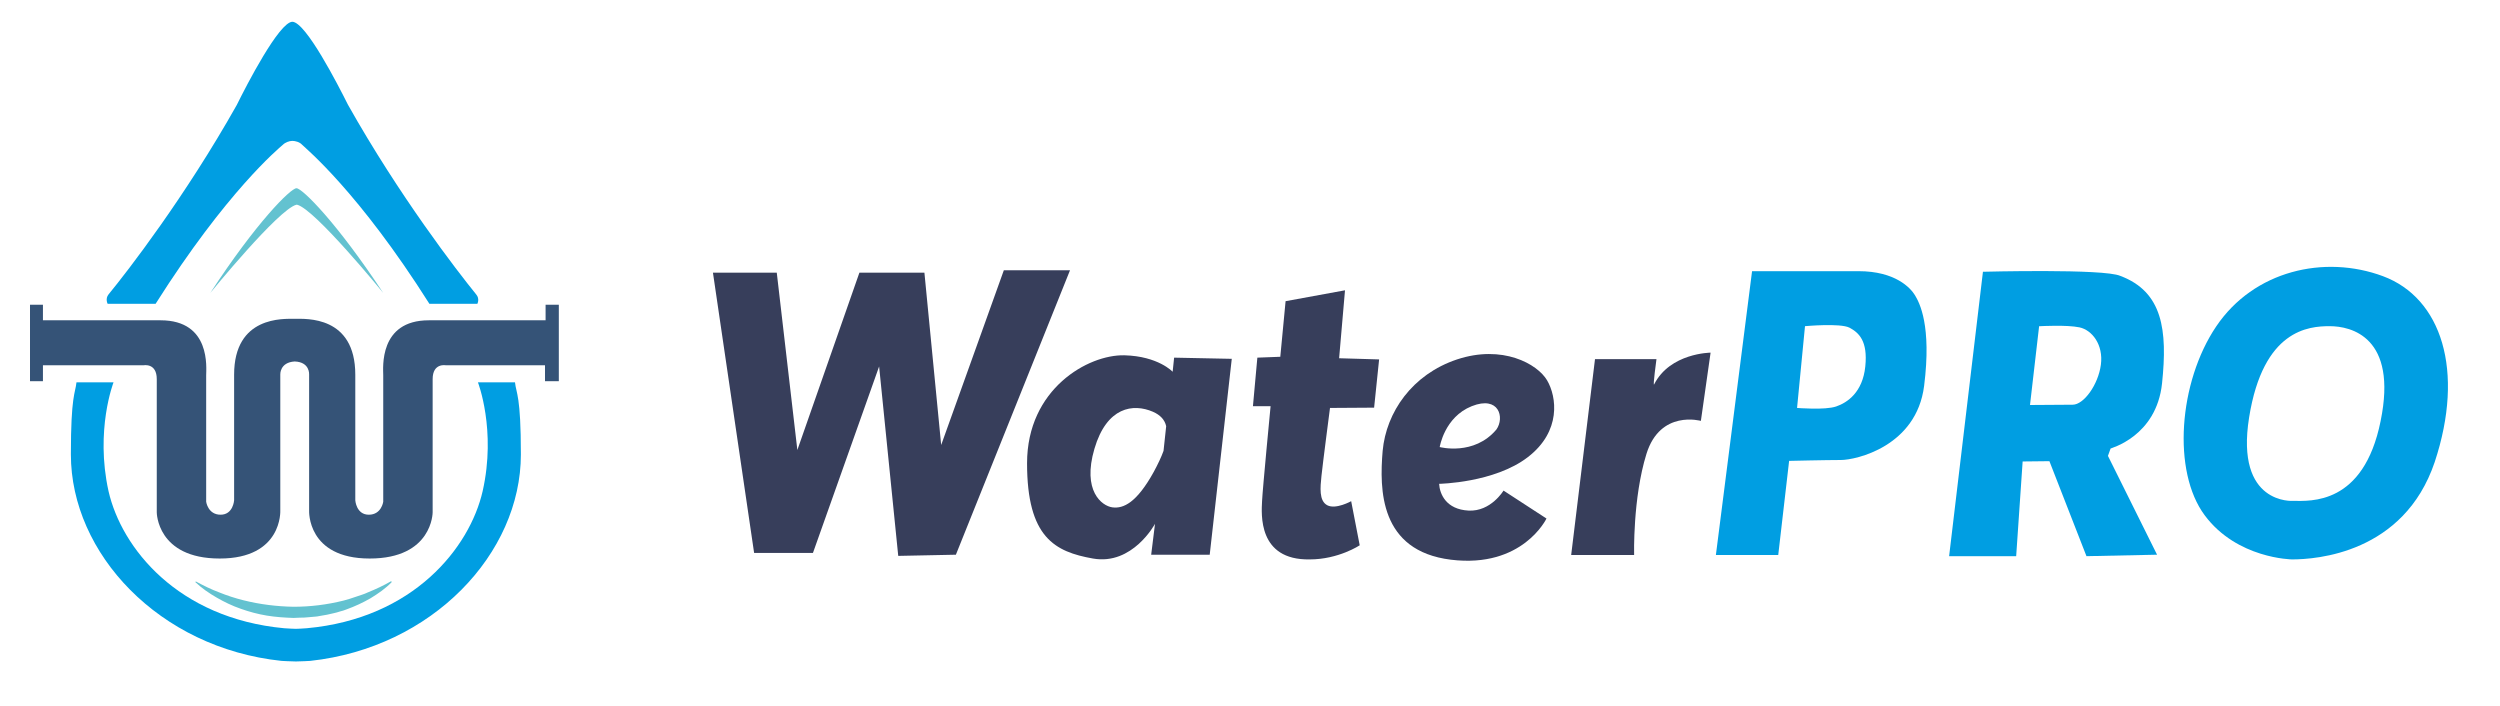 <?xml version="1.0" encoding="utf-8"?>
<!-- Generator: Adobe Illustrator 23.0.0, SVG Export Plug-In . SVG Version: 6.00 Build 0)  -->
<svg version="1.1" id="Слой_1" xmlns="http://www.w3.org/2000/svg" xmlns:xlink="http://www.w3.org/1999/xlink" x="0px" y="0px"
	 viewBox="0 0 85 24" style="enable-background:new 0 0 85 24;" xml:space="preserve">
<style type="text/css">
	.st0{fill:#009EE2;}
	.st1{fill:#355377;}
	.st2{fill:#63C2D0;}
	.st3{fill:#373E5B;}
</style>
<g>
	<path class="st0" d="M16.19,10.01c-0.65-0.8-2.61-3.34-4.36-6.45C11.5,2.9,10.4,0.75,9.94,0.74h0C9.49,0.75,8.38,2.9,8.05,3.57
		C6.3,6.68,4.34,9.22,3.69,10.01c-0.12,0.15-0.03,0.32-0.03,0.32s1.51,0,1.63,0c2.41-3.81,4.18-5.28,4.33-5.41
		C9.7,4.84,9.84,4.79,9.94,4.79c0.1,0,0.25,0.04,0.33,0.13c0.14,0.14,1.92,1.6,4.33,5.41c0.12,0,1.63,0,1.63,0
		S16.32,10.16,16.19,10.01"/>
</g>
<g>
	<path class="st0" d="M17.71,15.45c0-2.01-0.16-2.07-0.2-2.45h-1.26c0,0,0.63,1.62,0.16,3.7c-0.44,1.92-2.35,4.33-5.98,4.66
		c-0.12,0.01-0.32,0.02-0.37,0.02c-0.05,0-0.27-0.01-0.4-0.02c-3.62-0.34-5.53-2.73-5.97-4.66C3.23,14.62,3.86,13,3.86,13H2.6
		c-0.04,0.38-0.19,0.44-0.19,2.45c0,3.37,3,6.58,7.16,7.02c0,0,0.34,0.02,0.49,0.02c0.15,0,0.49-0.02,0.49-0.02
		C14.7,22.02,17.71,18.82,17.71,15.45"/>
</g>
<g>
	<path class="st1" d="M18.55,10.36v0.53h-3.37v0h-0.6c-1.71,0-1.55,1.63-1.55,1.87v4.3c0,0-0.06,0.44-0.49,0.44
		c-0.43,0-0.46-0.49-0.46-0.49v-4.27c0-2.01-1.68-1.9-2.06-1.9c-0.38,0-2.06-0.1-2.06,1.9v4.27c0,0-0.03,0.49-0.46,0.49
		c-0.43,0-0.49-0.44-0.49-0.44v-4.3c0-0.24,0.17-1.87-1.55-1.87H4.66l0,0h-3.2v-0.53H1.02v2.6h0.44v-0.54h3.42
		c0,0,0.45-0.09,0.45,0.47v4.53c0,0,0,1.57,2.14,1.57c2.14,0,2.06-1.63,2.06-1.63v-4.63c0,0-0.02-0.41,0.49-0.44
		c0.52,0.02,0.49,0.44,0.49,0.44v4.63c0,0-0.08,1.63,2.06,1.63c2.14,0,2.14-1.57,2.14-1.57v-4.53c0-0.56,0.45-0.47,0.45-0.47h3.37
		v0.54H19v-2.6H18.55z"/>
</g>
<g>
	<path class="st2" d="M6.66,19.77c0.26,0.14,0.52,0.27,0.79,0.37c0.27,0.11,0.55,0.2,0.83,0.27c0.56,0.14,1.13,0.21,1.7,0.22
		c0.57,0,1.14-0.07,1.7-0.21l0.21-0.06l0.21-0.07c0.07-0.02,0.14-0.05,0.21-0.07c0.07-0.02,0.13-0.05,0.2-0.08
		c0.27-0.11,0.53-0.23,0.79-0.38l0.02,0.03c-0.21,0.22-0.46,0.39-0.72,0.55c-0.26,0.15-0.54,0.28-0.82,0.38
		c-0.07,0.03-0.14,0.05-0.22,0.07c-0.07,0.02-0.15,0.05-0.22,0.06l-0.22,0.05l-0.23,0.04l-0.11,0.02l-0.11,0.01l-0.23,0.02
		c-0.08,0.01-0.15,0.01-0.23,0.01c-0.08,0-0.15,0.01-0.23,0.01c-0.3-0.01-0.61-0.03-0.91-0.08c-0.3-0.05-0.6-0.13-0.88-0.23
		c-0.29-0.1-0.56-0.23-0.82-0.38c-0.26-0.15-0.51-0.32-0.73-0.53L6.66,19.77z"/>
</g>
<g>
	<path class="st2" d="M10.08,6.4L10.08,6.4c-0.2,0-1.38,1.18-2.93,3.56c0,0,2.32-2.85,2.93-3c0,0,0,0,0.01,0c0,0,0,0,0.01,0
		c0.61,0.15,2.93,3,2.93,3C11.46,7.58,10.28,6.4,10.08,6.4"/>
</g>
<g>
	<polygon class="st3" points="24.24,9.27 26.41,9.27 27.11,15.3 29.22,9.27 31.43,9.27 32,15.13 34.13,9.19 36.38,9.19 32.5,18.86 
		30.54,18.9 29.89,12.46 27.64,18.8 25.64,18.8 	"/>
</g>
<g>
	<path class="st3" d="M42.75,12.16l-0.15,1.65h0.6c0,0-0.27,2.8-0.29,3.23c-0.02,0.43-0.15,2.01,1.62,1.98c0.98,0,1.7-0.48,1.7-0.48
		l-0.29-1.5c0,0-0.52,0.29-0.81,0.14c-0.29-0.15-0.24-0.61-0.2-1c0.04-0.39,0.29-2.31,0.29-2.31l1.5-0.01l0.17-1.64l-1.36-0.04
		l0.2-2.31l-2.02,0.37l-0.18,1.89L42.75,12.16z"/>
</g>
<g>
	<path class="st3" d="M53.42,18.87h2.14c0,0-0.05-1.93,0.42-3.44c0.47-1.51,1.85-1.12,1.85-1.12l0.33-2.32c0,0-1.38,0.01-1.92,1.08
		c-0.05,0.09,0.08-0.86,0.08-0.86h-2.09L53.42,18.87z"/>
</g>
<g>
	<path class="st3" d="M50.04,13.81c0.93-0.37,1.12,0.39,0.84,0.79c-0.76,0.91-1.93,0.6-1.93,0.6S49.11,14.18,50.04,13.81
		 M49.93,17.36c-0.76-0.04-0.98-0.56-1-0.91c0,0,1.88-0.03,3.02-0.91s0.98-2.05,0.65-2.61c-0.33-0.56-1.52-1.22-3.06-0.71
		c-1.53,0.51-2.41,1.8-2.53,3.11c-0.11,1.31-0.11,3.4,2.32,3.7c2.44,0.3,3.25-1.4,3.25-1.4l-1.46-0.95
		C51.12,16.68,50.69,17.4,49.93,17.36"/>
</g>
<g>
	<path class="st0" d="M63.42,12.46c-0.09,0.88-0.61,1.23-0.99,1.36c-0.38,0.13-1.33,0.05-1.33,0.05l0.27-2.78
		c0,0,1.19-0.11,1.51,0.05C63.2,11.31,63.51,11.59,63.42,12.46 M65.11,10.04c-0.15-0.25-0.67-0.82-1.92-0.82h-3.62l-1.23,9.65h2.12
		l0.37-3.2c0,0,1.26-0.03,1.76-0.03c0.51,0,2.57-0.46,2.83-2.52C65.68,11.06,65.26,10.29,65.11,10.04"/>
</g>
<g>
	<path class="st0" d="M71.43,12.4c-0.09,0.68-0.58,1.36-0.96,1.36c-0.38,0-1.45,0.01-1.45,0.01l0.31-2.68h0.05
		c0,0,0.89-0.05,1.32,0.04C71.13,11.22,71.52,11.72,71.43,12.4 M73.51,13.03c0.19-1.81,0.02-3.11-1.42-3.65
		c-0.56-0.25-4.67-0.14-4.67-0.14l-1.15,9.67h2.28l0.22-3.22l0.91-0.01l1.26,3.23l2.4-0.05l-1.67-3.36l0.09-0.25
		C71.75,15.24,73.32,14.85,73.51,13.03"/>
</g>
<g>
	<path class="st0" d="M80.94,14.32c-0.58,2.87-2.4,2.71-2.97,2.71c0,0-1.98,0.15-1.5-2.84c0.48-2.99,2.03-3.1,2.74-3.1
		C79.93,11.09,81.53,11.45,80.94,14.32 M81.02,9.39c-1.99-0.74-4.39-0.19-5.67,1.71c-1.28,1.9-1.5,4.93-0.39,6.42
		c1.1,1.48,2.97,1.5,2.97,1.5c0.81,0,3.8-0.2,4.85-3.31C83.81,12.6,83.01,10.13,81.02,9.39"/>
</g>
<g>
	<path class="st3" d="M39.56,15.33c-0.08,0.22-0.19,0.45-0.33,0.71c-0.58,1.05-1.03,1.26-1.41,1.21c-0.36-0.05-1.03-0.56-0.61-1.99
		c0.42-1.43,1.32-1.55,1.99-1.26c0.25,0.11,0.4,0.27,0.45,0.49L39.56,15.33z M39.92,12.16l-0.05,0.48c0,0-0.49-0.53-1.64-0.56
		c-1.23-0.03-3.31,1.14-3.31,3.67s0.95,3.01,2.24,3.24c1.35,0.24,2.11-1.18,2.11-1.18l-0.13,1.05h1.99l0.75-6.66L39.92,12.16z"/>
</g>
</svg>

